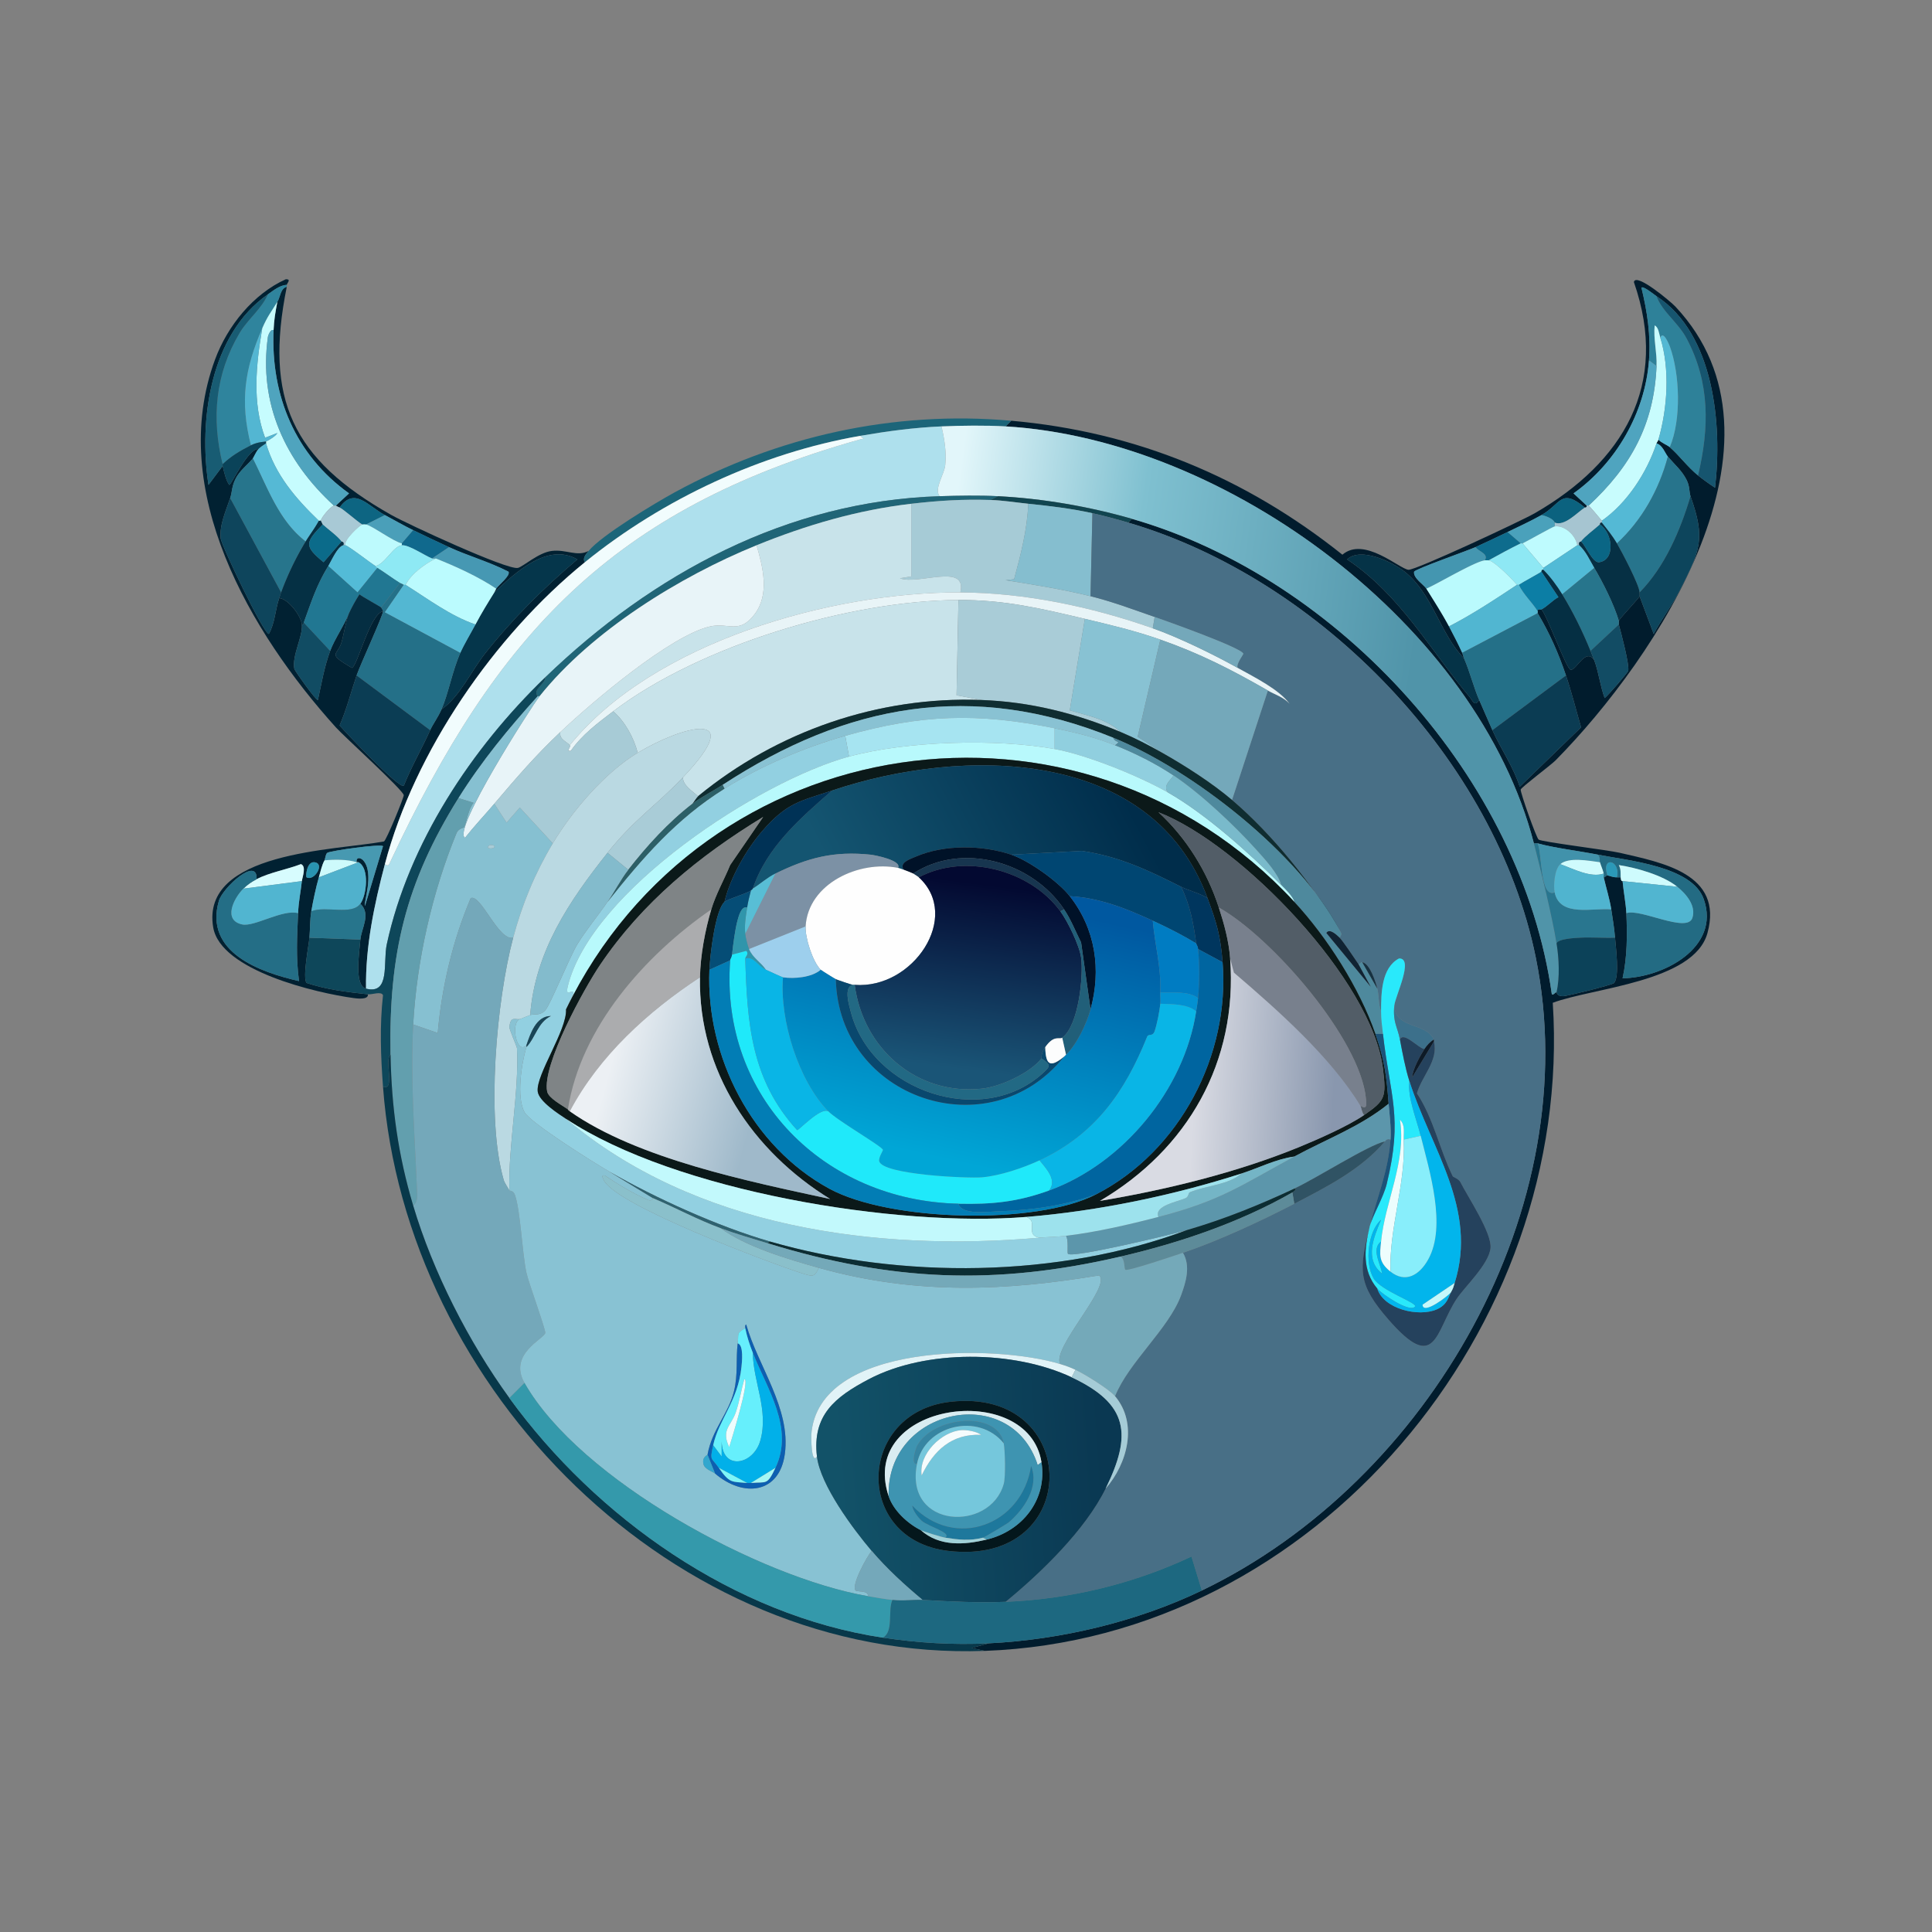 <svg xmlns="http://www.w3.org/2000/svg" width="1024" height="1024"><rect width="100%" height="100%" fill="#808080" stroke="none"/><defs><linearGradient id="a" x1="494.352" x2="743.999" y1="353.996" y2="388.354" gradientUnits="userSpaceOnUse"><stop offset="0%" style="stop-color:#e2f6fa"/><stop offset="39.286%" style="stop-color:#7fc0d0"/><stop offset="100%" style="stop-color:#5094a9"/></linearGradient></defs><defs><linearGradient id="b" x1="587.561" x2="449.514" y1="405.679" y2="478.335" gradientUnits="userSpaceOnUse"><stop offset="0%" style="stop-color:#002d4b"/><stop offset="100%" style="stop-color:#145571"/></linearGradient></defs><defs><linearGradient id="c" x1="520.14" x2="507.131" y1="468.409" y2="566.55" gradientUnits="userSpaceOnUse"><stop offset="0%" style="stop-color:#030931"/><stop offset="100%" style="stop-color:#1a5577"/></linearGradient></defs><defs><linearGradient id="d" x1="532.203" x2="500.872" y1="476.163" y2="614.663" gradientUnits="userSpaceOnUse"><stop offset="0%" style="stop-color:#0058a0"/><stop offset="100%" style="stop-color:#00a6d6"/></linearGradient></defs><defs><linearGradient id="e" x1="633.349" x2="707.22" y1="571.307" y2="575.68" gradientUnits="userSpaceOnUse"><stop offset="0%" style="stop-color:#d9dbe3"/><stop offset="100%" style="stop-color:#8997ae"/></linearGradient></defs><defs><linearGradient id="f" x1="323.598" x2="400.765" y1="564.402" y2="585.502" gradientUnits="userSpaceOnUse"><stop offset="0%" style="stop-color:#ecf0f4"/><stop offset="100%" style="stop-color:#9fb9ca"/></linearGradient></defs><defs><linearGradient id="g" x1="585.333" x2="444.683" y1="779.465" y2="789.393" gradientUnits="userSpaceOnUse"><stop offset="0%" style="stop-color:#0a3852"/><stop offset="100%" style="stop-color:#125268"/></linearGradient></defs><path fill="#012132" d="M152 151c-3.674.097-7.142 3.017-10 5-30.644 21.269-36.738 66.886-31.5 101l7.5-10c.805 3.147 1.64 7.365 3.5 10 1.242-.033 9.919-19.508 15.5-19-1.315 1.418-2.548 4.456-3 5-2.874 3.461-6.819 6.312-9 10.5-2.264 4.347-1.879 7.118-3 10.5-2.178 6.569-5.809 14.256-5 21.5.408 3.659 22.668 50.44 25.5 50.5 3.259-5.799 3.379-12.848 5.5-19 4.91.478 11.642 9.567 12 14 .53 6.557-5.315 16.379-4 23.5.188 1.018 11.673 17.122 12.5 16.5 1.862-8.632 3.438-17.718 6.5-26 2.316-6.265 7.483-13.561 10-20-1.55 3.367-2.906 11.912-4 15.5-2.22 7.278-7.998 5.504 5.5 13.5 2.852-.609 9.662-28.875 16.5-30 .194 1.828-12.086 28.38-14 34-3.003 8.819-5.258 17.946-9 26.5 3.643 4.186 31.317 33.467 34 32 4.022-10.168 9.549-19.546 14-29.5 1.343-3.004 4.206-6.866 6-11 9.605-6.63 15.616-20.137 23-29.5 14.443-18.315 31.207-34.942 49-50-15.673-9.093-32.824 6.905-44 17.5.345-.549.654-1.453 1-2 1.283-2.026 7.757-6.943 6.5-9-10.081-5.198-21.253-8.309-31.5-13-6.326-2.896-12.729-5.97-19-9-5.133-2.48-9.988-5.347-15-8-8.893-4.707-16.077-15.177-24-4-1.239-.484-1.888-.993-2-1l7-6.5c-28.465-20.369-41.51-51.728-40-86.5.238-5.486.966-9.636 2-15 1.655-2.704 1.559-7.058 5-8-12.026 59.498 2.871 91.344 55.5 121 8.402 4.734 61.464 29.315 67 28 2.835-.673 10.902-8.156 18-9 7.77-.924 13.277 3.248 19.5 0-1.234 1.513-3.507 3.875-2 6-47.931 38.88-90.234 100.208-106 160-5.654 21.444-10.34 43.708-10 66-6.283-1.601-3.67-18.453-3-26 .534-6.01 5.788-13.482 0-19 3.308-4.466 4.981-18.886-1-22-.242-.126-.679.107-1 0-.339-2.868 2.044-2.574 3.5-1 6.191 6.693-.211 23.721 1 24l9.5-31.5c-1.081-1.353-27.659 2.385-29.5 3.5-.935.567-1.164 3.415-1.5 4-1.414 2.463-2.17 6.203-3 9-1.476 4.976-3.136 12.84-4 18-.793 4.732-.595 9.354-1 14-.364 4.172-3.749 21.316-1.5 24 10.723 3.536 21.371 4.79 32.5 6 .427 3.088-6.112 2.188-7.5 2-19.57-2.645-70.634-14.465-74.5-37.5-6.744-40.187 64.665-40.726 90.5-45.5 1.24-.489 10.526-23.167 10.5-24.5-.049-2.545-31.484-30.991-36-36-45.238-50.174-89.714-125.507-64-195 6.589-17.805 20.232-34.68 37.5-42.5 3.06-.045.605 2.035.5 3m14.5 306c-3.943-.31-4.617 7.637-4 8 3.987 2.344 10.142-7.518 4-8m-30.5 9c.622-12.479-17.994 4.523-20 11.5-7.874 27.39 21.908 37.806 42.5 42.5-1.71-12.497-1.04-23.56-.5-36 .282-6.493 1.334-10.968 2-17 .232-2.101 2.545-7.84-.5-9-7.082 2.767-16.916 4.49-23.5 8"/><path fill="#011c2d" d="m522 875-7-1.5 9-2.5c38.224-1.865 78.699-11.497 113-28 120.651-58.047 203.789-203.564 177-335.5C792.749 402.838 699.797 306.828 598 277l2-2c109.975 31.629 206.606 138.138 222.5 252 1.065.609 1.697-1.27 2.5-1 .191.064.075 2.039 3.5 2 2.087-.024 26.076-5.955 27-7 2.972-3.362.88-19.112.5-24-.391-5.024-1.228-10.031-2-15-.891-5.737-2.708-11.372-4-17 .9.12 1.093-1.105 2-1 1.345.155 2.396 1 5 1h2c.141 2.514.99 1.889 1 2 .493 5.415 1.779 12.152 2 17 .519 11.379.493 23.309-2 34.5 21.263-.234 52.158-16.191 43-42-6.182-17.423-40.208-20.366-56-23.5-9.658-1.917-23.363-3.574-32-6-.516-.145-1.357.072-2 0-29.774-115.419-162.512-214.041-280-221l3-3c65.935 5.856 124.026 29.948 175.5 71 11.526-9.885 30.21 7.534 35 8 3.653.355 60.063-25.995 67-30 46.749-26.988 71.5-67.93 52.5-122.5.978-5.267 19.603 10.447 22 13 66.78 71.146-10.071 186.354-63.5 240.5-2.551 2.585-18.271 14.315-18.5 15.5-.267 1.382 8.323 25.728 9.5 26.5 2.002 1.312 36.469 5.485 43 7 22.498 5.22 55.053 11.087 46.5 42.5-7.085 26.023-60.826 29.031-82 37C834.248 703.994 697.53 868.591 522 875m352-684c-2.102 27.845-17.433 54.407-40 70.5l7 6.5c-.071.002.163 1.183-1 1-12.781-10.62-12.61-1.838-23 4-5.488 3.084-12.26 6.231-18 9-5.54 2.673-11.416 5.464-17 8-4.057 1.842-31.559 11.459-32.5 13-.612 3.36 5.229 6.971 6.5 9 3.986 6.363 8.483 13.421 12 20 2.086 3.902 5.224 10.045 7 14 .266.593.541 1.935 1 3-12.674-12.897-16.711-34.321-31.5-46-6.931-5.474-23.507-13.137-30.5-6.5 28.115 18.73 44.304 48.381 65 73 1.54 1.832 2.563 5.42 5 1.5 2.341 5.277 4.586 10.628 7 16 4.522 10.065 11.059 19.327 14.5 30l32.5-31.5c-2.649-9.174-4.957-18.453-8-27.5-3.908-11.619-8.699-22.484-15-33-.147-.245.149-.757 0-1-.079-1.574 1.533-.753 2-1 3.07 3.408 13.284 31.771 15.5 32 3.074.318 7.976-12.1 12.5-5 2.406 6.445 3.11 13.527 5.5 20 1.984-1.519 12.308-13.562 12.5-14.5.672-3.284-3.786-20.099-5-24.5-.152-.549.158-1.468 0-2 1.295-2.127 10.75-11.982 11-13l7.5 20c4.058-7.657 9.547-14.821 13.5-22.5 11.312-21.977 14.026-27.88 6-50.5-.763-2.149-.261-4.929-2-8.5-2.438-5.006-6.527-8.406-10-12.5-1.405-1.657-2.79-6.069-6-7 .277-.836.758-1.163 1-2 1.534 1.75 4.661 2.825 6 4 5.277 4.631 9.4 10.482 15 15 2.555 2.061 6.204 4.691 9 6.5 3.897-33.117-.398-81.585-31-101.5-.993-.646-7.239-5.769-8-4.5 3.095 12.748 4.997 25.301 4 38.5"/><path fill="#2f849d" d="M152 151c-.035.327.064.685 0 1-3.441.942-3.345 5.296-5 8-3.407 5.565-5.148 7.437-8 14-9.315 21.441-11.936 38.701-6 62-5.641 2.868-10.394 5.623-15 10-5.982-24.29-3.895-47.807 9-69.5 4.35-7.318 11.704-12.835 15-20.5 2.858-1.983 6.326-4.903 10-5"/><path fill="#2e8199" d="M878 157c3.043 8.306 11.444 13.884 16 22.5 12.378 23.41 12.005 47.247 6 72.5-5.6-4.518-9.723-10.369-15-15 6.211-14.413 5.392-38.846 0-53.5-.315-.855-3.453-8.653-5-4.5-.647-2.079-.959-5.654-3-6.5-.712 7.247 1.307 14.297 1 21.5l-4-3c.997-13.199-.905-25.752-4-38.5.761-1.269 7.007 3.854 8 4.5"/><path fill="#185c73" d="M118 246c.077.314-.08.687 0 1l-7.5 10c-5.238-34.114.856-79.731 31.5-101-3.296 7.665-10.65 13.182-15 20.5-12.895 21.693-14.982 45.21-9 69.5"/><path fill="#16556f" d="M900 252c6.005-25.253 6.378-49.09-6-72.5-4.556-8.616-12.957-14.194-16-22.5 30.602 19.915 34.897 68.383 31 101.5-2.796-1.809-6.445-4.439-9-6.5"/><path fill="#c6fcfe" d="M145 175c-1.636-.842-2.93 3.005-3 3.5-4.986 35.5 9.284 65.981 35 89.5-1.643.375-6.456 5.851-7 8-.176-.166-.826.167-1 0-12.152-11.655-23.104-24.321-28-41v-1c1.414-.601 5.317-2.95 6-4.5l-6.5 2.5c-6.974-18.605-4.738-38.907-1.5-58 2.852-6.563 4.593-8.435 8-14-1.034 5.364-1.762 9.514-2 15"/><path fill="#c8fcfd" d="M880 179c5.169 16.617 3.803 37.411-1 54-.242.837-.723 1.164-1 2-5.108 15.419-15.531 31.574-29 41-.954-1.152-6.498-7.826-7-8 22.426-20.784 34.676-42.973 36-74 .307-7.203-1.712-14.253-1-21.5 2.041.846 2.353 4.421 3 6.5"/><path fill="#53b6d2" d="M141 234c-.412.175-4.243.09-8 2-5.936-23.299-3.315-40.559 6-62-3.238 19.093-5.474 39.395 1.5 58l6.5-2.5c-.683 1.55-4.586 3.899-6 4.5"/><path fill="#4fa4be" d="M145 175c-1.51 34.772 11.535 66.131 40 86.5l-7 6.5c-.299-.018-.719-.064-1 0-25.716-23.519-39.986-54-35-89.5.07-.495 1.364-4.342 3-3.5"/><path fill="#53b8d3" d="M885 237c-1.339-1.175-4.466-2.25-6-4 4.803-16.589 6.169-37.383 1-54 1.547-4.153 4.685 3.645 5 4.5 5.392 14.654 6.211 39.087 0 53.5"/><path fill="#4fa4bf" d="M878 194c-1.324 31.027-13.574 53.216-36 74-.245-.085-.717-.009-1 0l-7-6.5c22.567-16.093 37.898-42.655 40-70.5z"/><path fill="#1c6579" d="m536 223-3 3c-10.42-.617-23.51-.443-34 0-14.427.609-28.802 2.549-43 5-52.406 9.049-104.773 33.558-146 67-1.507-2.125.766-4.487 2-6 6.723-8.243 35.139-25.341 45.5-31 54.494-29.766 116.082-43.544 178.5-38"/><path fill="#aee0ed" d="M499 226c1.573 6.716 2.704 13.534 2 20.5-.498 4.929-6.056 12.55-3 16.5-80.773 2.541-152.108 41.131-209 96-38.966 37.58-72.401 87.92-84 141.5-2.09 9.656 1.957 26.802-11 23.5-.34-22.292 4.346-44.556 10-66 1.919 1.586 2.29.018 3-1.5C263.333 336.164 324.503 269.942 455.5 233c3.88-1.094 2.132.256.5-2 14.198-2.451 28.573-4.391 43-5"/><path fill="url(#a)" d="M533 226c117.488 6.959 250.226 105.581 280 221 3.802 14.738 9.614 38.461 12 53 1.305 7.951 1.787 18.078 0 26-.803-.27-1.435 1.609-2.5 1C806.606 413.138 709.975 306.629 600 275c-22.732-6.538-47.331-10.791-71-12-9.769-.499-21.17-.309-31 0-3.056-3.95 2.502-11.571 3-16.5.704-6.966-.427-13.784-2-20.5 10.49-.443 23.58-.617 34 0" style="fill:url(#a)"/>/&gt;<path fill="#f1fcfd" d="M456 231c1.632 2.256 3.38.906-.5 2C324.503 269.942 263.333 336.164 207 456.5c-.71 1.518-1.081 3.086-3 1.5 15.766-59.792 58.069-121.12 106-160 41.227-33.442 93.594-57.951 146-67"/><path fill="#0a4359" d="M141 234v1c-1.189.85-3.049 1.975-4 3-5.581-.508-14.258 18.967-15.5 19-1.86-2.635-2.695-6.853-3.5-10-.08-.313.077-.686 0-1 4.606-4.377 9.359-7.132 15-10 3.757-1.91 7.588-1.825 8-2"/><path fill="#55b9d5" d="M169 276c-2.035 3.847-4.717 7.245-7 11-14.297-11.002-20.19-28.542-28-44 .452-.544 1.685-3.582 3-5 .951-1.025 2.811-2.15 4-3 4.896 16.679 15.848 29.345 28 41"/><path fill="#54b9d5" d="M884 242c-4.574 17.36-13.706 33.784-27 46-2.312-3.94-5.168-7.44-8-11-.162-.204.164-.802 0-1 13.469-9.426 23.892-25.581 29-41 3.21.931 4.595 5.343 6 7"/><path fill="#27748c" d="M896 263c-5.358 18.039-13.617 37.441-27 51-.001-3.704-9.512-21.76-12-26 13.294-12.216 22.426-28.64 27-46 3.473 4.094 7.562 7.494 10 12.5 1.739 3.571 1.237 6.351 2 8.5"/><path fill="#27758c" d="M162 287a156.4 156.4 0 0 0-13 27l-27-50c1.121-3.382.736-6.153 3-10.5 2.181-4.188 6.126-7.039 9-10.5 7.81 15.458 13.703 32.998 28 44"/><path fill="#0d6582" d="m204 273-10 5c-.58-.081-1.46-.118-2 0-2.591-1.5-10.154-8.278-12-9 7.923-11.177 15.107-.707 24 4"/><path fill="#206577" d="M498 263c9.83-.309 21.231-.499 31 0l-4 2c-14.735-.473-27.434.325-42 2-28.28 3.252-55.767 11.321-82 22-40.74 16.584-87.36 45.41-115 80h-1c-3.016-3.515 4.128-6.367 4-10 56.892-54.869 128.227-93.459 209-96"/><path fill="#114550" d="m600 275-2 2c-6.112-1.791-12.798-3.631-19-5-11.188-2.47-22.585-3.839-34-5-6.721-.684-13.184-1.781-20-2l4-2c23.669 1.209 48.268 5.462 71 12"/><path fill="#0b627f" d="M840 269c-4.059 2.62-10.656 10.084-16 8-.562-2.016-5.002-3.658-7-4 10.39-5.838 10.219-14.62 23-4"/><path fill="#0d455c" d="M869 316c.132-.538 0-1.355 0-2 13.383-13.559 21.642-32.961 27-51 8.026 22.62 5.312 28.523-6 50.5-3.953 7.679-9.442 14.843-13.5 22.5z"/><path fill="#0e455c" d="M149 314c-.34.929-.666 2.032-1 3-2.121 6.152-2.241 13.201-5.5 19-2.832-.06-25.092-46.841-25.5-50.5-.809-7.244 2.822-14.931 5-21.5z"/><path fill="#a6cbd6" d="M525 265c6.816.219 13.279 1.316 20 2-.493 13.564-4.044 27.262-7.5 40l-4.5.5c15.075 2.464 30.18 4.813 45 8.5 11.667 2.903 22.692 7.075 34 11l-1 6c-32.26-11.347-67.594-18.837-102-19 3.794-15.959-22.532-3.73-32-7.5l6-1V267c14.566-1.675 27.265-2.473 42-2"/><path fill="#c8e3ea" d="M483 267v38.5l-6 1c9.468 3.77 35.794-8.459 32 7.5-68.051-.322-162.752 26.215-207 81-1.766-2.093-5.744-3.067-5-7 16.385-15.481 58.408-51.34 79.5-56 9.694-2.142 15.331 4.367 23.5-6.5 7.985-10.622 4.394-24.757 1-36.5 26.233-10.679 53.72-18.748 82-22"/><path fill="#85becf" d="m579 272-1 44c-14.82-3.687-29.925-6.036-45-8.5l4.5-.5c3.456-12.738 7.007-26.436 7.5-40 11.415 1.161 22.812 2.53 34 5"/><path fill="#a8c9d5" d="M180 269c1.846.722 9.409 7.5 12 9-1.249.274-9.853 8.092-9 11-.33-.029-.668.022-1 0 .61-1.92-.841-1.798-1-2-2.539-3.222-6.869-6.162-10-9-.096-.087-.89-1.896-1-2 .544-2.149 5.357-7.625 7-8 .281-.064.701-.018 1 0 .112.007.761.516 2 1"/><path fill="#a6c5d1" d="M849 276c.164.198-.162.796 0 1-1.134-.181-.948.952-1 1-2.737 2.501-8.008 6.321-10 9-.118.158-1.61.075-1 2h-1c-.928-5.514-6.916-10.732-12-10-.072-.643.144-1.482 0-2 5.344 2.084 11.941-5.38 16-8 1.163.183.929-.998 1-1 .283-.009.755-.085 1 0 .502.174 6.046 6.848 7 8"/><path fill="#486f86" d="M598 277c101.797 29.828 194.749 125.838 216 230.5 26.789 131.936-56.349 277.453-177 335.5l-5.5-18c-30.757 14.515-64.571 22.604-98.5 24 18.783-15.353 42.239-38.128 53-60 11.478-13.117 17.298-34.393 5-49 7.249-18.02 28.495-35.801 35-53.5 2.541-6.912 5.152-15.435 1-22.5 18.838-6.36 41.267-16.801 59-26 17.112-8.877 35.313-18.087 48-33 .155-.033.826-1.816 3-1-1.268 17.073-7.015 30.066-11 46-5.801 23.195-6.564 30.523 10 49.5 25.141 28.804 24.638 6.381 36-11 4.144-6.339 17.137-18.313 18-27 .798-8.031-12.079-27.212-16-35-.822-1.632-3.848-2.692-4-3-7.01-14.217-10.126-30.567-19-44 2.529-9.145 11.568-17.34 9-27.5-.085-.336.11-.746 0-1-3.975-9.175-20.542-5.516-21-18 .451-5.005 10.641-25.243 2.5-25-9.414 5.026-9.46 18.63-9.5 28-1.496-3.936-1.017-7.853-2-12-.77-3.247-3.889-13.336-8-14-.889-.144-1.109 1.14-2 1-1.942-2.841-8.205-12.258-10-14 1.441-2.079 1.007-2.082 0-4-14.118-24.081-35.71-50.898-57-69l19-58c3.804 2.189 8.4 3.509 11.5 7-5.66-7.636-18.497-13.968-27.5-19-1.027-1.974 3.079-7.104 3-7.5-.611-3.052-41.039-17.431-47-19.5-11.308-3.925-22.333-8.097-34-11l1-44c6.202 1.369 12.888 3.209 19 5"/><path fill="#4a9fb9" d="M204 273c5.012 2.653 9.867 5.52 15 8l-6 7c-4.308-.839-16.1-9.596-19-10z"/><path fill="#4aa1bb" d="M817 273c1.998.342 6.438 1.984 7 4 .144.518-.072 1.357 0 2-.952.137-14.358 7.714-17 9-.27.131-.73-.131-1 0l-7-6c5.74-2.769 12.512-5.916 18-9"/><path fill="#053044" d="M171 278c-9.226 9.583-9.928 11.386.5 20l9.5-11c.159.202 1.61.08 1 2-3.132.652-6.394 8.385-8 11-6.268 10.207-8.99 18.979-13 30-.183.504.053 1.14-1 1-.358-4.433-7.09-13.522-12-14 .334-.968.66-2.071 1-3a156.4 156.4 0 0 1 13-27c2.283-3.755 4.965-7.153 7-11 .174.167.824-.166 1 0 .11.104.904 1.913 1 2"/><path fill="#063044" d="M857 288c2.488 4.24 11.999 22.296 12 26 0 .645.132 1.462 0 2-.25 1.018-9.705 10.873-11 13-2.527-8.529-8.382-20.255-13-28-2.482-4.162-4.326-8.628-8-12-.61-1.925.882-1.842 1-2 2.223 1.881 6.163 11.412 9.5 11 8.728-1.078 7.441-15.359.5-20 .052-.048-.134-1.181 1-1 2.832 3.56 5.688 7.06 8 11"/><path fill="#0b6b8a" d="m181 287-9.5 11c-10.428-8.614-9.726-10.417-.5-20 3.131 2.838 7.461 5.778 10 9"/><path fill="#bdfafd" d="M194 278c2.9.404 14.692 9.161 19 10v1c-4.631.456-8.986 10.114-14 11-2.83-1.744-14.521-10.872-16-11-.853-2.908 7.751-10.726 9-11 .54-.118 1.42-.081 2 0"/><path fill="#0a6685" d="M838 287c1.992-2.679 7.263-6.499 10-9 6.941 4.641 8.228 18.922-.5 20-3.337.412-7.277-9.119-9.5-11"/><path fill="#befbfe" d="m836 289-18 12-11-13c2.642-1.286 16.048-8.863 17-9 5.084-.732 11.072 4.486 12 10"/><path fill="#10698d" d="m238 290-9 6c-3.844-1.499-12.322-7.362-16-7v-1l6-7c6.271 3.03 12.674 6.104 19 9"/><path fill="#0e6c8d" d="M806 288c-5.661 2.745-11.468 5.964-17 9a9.8 9.8 0 0 0-2 0c1.95-3.596-2.718-4.25-5-7 5.584-2.536 11.46-5.327 17-8z"/><path fill="#8ee8f4" d="M818 301v1c-1.138-.182-.933.928-1 1-.476.506-9.912 5.598-12 7-.23.155-.769-.153-1 0-2.277-2.862-12.036-12.675-15-13 5.532-3.036 11.339-6.255 17-9 .27-.131.73.131 1 0z"/><path fill="#53bbd7" d="M183 289c1.479.128 13.17 9.256 16 11 .06.037-.132.298 1 1l-10.5 13-15.5-14c1.606-2.615 4.868-10.348 8-11 .332.022.67-.029 1 0"/><path fill="#8ee9f4" d="M213 289c3.678-.362 12.156 5.501 16 7 .467.182 1.54-.183 2 0-5.771 2.84-13.162 8.144-16 14-.239-.15-.761.15-1 0-1.109-.696-1.673-.798-2-1-3.995-2.462-7.91-5.463-12-8-1.132-.702-.94-.963-1-1 5.014-.886 9.369-10.544 14-11"/><path fill="#e8f4f8" d="M297 388c-13.554 12.807-23.048 23.962-35 38-5.111 6.003-10.596 11.788-15.5 18-7.223-3.357 35.266-69.701 39.5-75 27.64-34.59 74.26-63.416 115-80 3.394 11.743 6.985 25.878-1 36.5-8.169 10.867-13.806 4.358-23.5 6.5-21.092 4.66-63.115 40.519-79.5 56"/><path fill="#51bad6" d="M837 289c3.674 3.372 5.518 7.838 8 12l-17 14c-2.754-4.472-6.24-9.267-10-13v-1l18-12z"/><path fill="#4698b3" d="M263 312c-9.326-6.308-21.563-11.843-32-16-.46-.183-1.533.182-2 0l9-6c10.247 4.691 21.419 7.802 31.5 13 1.257 2.057-5.217 6.974-6.5 9"/><path fill="#4496b0" d="M782 290c2.282 2.75 6.95 3.404 5 7-5.184.556-24.871 12.33-31 15-1.271-2.029-7.112-5.64-6.5-9 .941-1.541 28.443-11.158 32.5-13"/><path fill="#05364b" d="M234 376c3.69-8.501 5.705-20.276 10-30 1.964-4.446 5.585-10.449 8-15 3.109-5.859 6.482-11.39 10-17 11.176-10.595 28.327-26.593 44-17.5-17.793 15.058-34.557 31.685-49 50-7.384 9.363-13.395 22.87-23 29.5"/><path fill="#053347" d="M776 349c3.182 7.386 5.163 15.605 8 22-2.437 3.92-3.46.332-5-1.5-20.696-24.619-36.885-54.27-65-73 6.993-6.637 23.569 1.026 30.5 6.5 14.789 11.679 18.826 33.103 31.5 46"/><path fill="#bbfbfe" d="M263 312c-.346.547-.655 1.451-1 2-3.518 5.61-6.891 11.141-10 17-13.326-4.587-25.088-13.5-37-21 2.838-5.856 10.229-11.16 16-14 10.437 4.157 22.674 9.692 32 16"/><path fill="#bafafd" d="M789 297c2.964.325 12.723 10.138 15 13-11.756 7.797-23.427 15.536-36 22-3.517-6.579-8.014-13.637-12-20 6.129-2.67 25.816-14.444 31-15a9.8 9.8 0 0 1 2 0"/><path fill="#217792" d="M200 301c4.09 2.537 8.005 5.538 12 8l-10 13c-.415-.53-9.986-5.689-11.5-7-2.037 3.23-3.904 6.535-5.5 10-2.517 6.439-7.684 13.735-10 20l-14-15c4.01-11.021 6.732-19.793 13-30l15.5 14z"/><path fill="#27758c" d="M858 329c.158.532-.152 1.451 0 2l-15 14c-4.011-9.96-9.371-20.859-15-30l17-14c4.618 7.745 10.473 19.471 13 28"/><path fill="#052f43" d="M828 315c5.629 9.141 10.989 20.04 15 30 .658 1.633 1.391 3.37 2 5-4.524-7.1-9.426 5.318-12.5 5-2.216-.229-12.43-28.592-15.5-32 3.331-1.762 5.701-4.717 9-6.5l-9-13.5c.067-.072-.138-1.182 1-1 3.76 3.733 7.246 8.528 10 13"/><path fill="#0c7ea5" d="m817 303 9 13.5c-3.299 1.783-5.669 4.738-9 6.5-.467.247-2.079-.574-2 1-2.964-4.831-7.51-8.81-10-14 2.088-1.402 11.524-6.494 12-7"/><path fill="#247088" d="m214 310-10 14.5 40 21.5c-4.295 9.724-6.31 21.499-10 30-1.794 4.134-4.657 7.996-6 11l-39-29c1.914-5.62 14.194-32.172 14-34-.05-.474-.721-1.644-1-2l10-13c.327.202.891.304 2 1"/><path fill="#53b7d2" d="M215 310c11.912 7.5 23.674 16.413 37 21-2.415 4.551-6.036 10.554-8 15l-40-21.5 10-14.5c.239.15.761-.15 1 0"/><path fill="#51b6d1" d="M815 324c.149.243-.147.755 0 1l-40 21c-1.776-3.955-4.914-10.098-7-14 12.573-6.464 24.244-14.203 36-22 .231-.153.77.155 1 0 2.49 5.19 7.036 9.169 10 14"/><path fill="#e8f4f7" d="M509 314c34.406.163 69.74 7.653 102 19 13.581 4.777 32.309 13.907 45 21 9.003 5.032 21.84 11.364 27.5 19-3.1-3.491-7.696-4.811-11.5-7-19.193-11.044-35.952-19.613-57-27-13.305-4.669-26.298-7.756-40-11-23.169-5.485-42.62-10.127-67-10-57.737.301-137.001 24.053-183 59-8.203 6.233-16.5 12.407-22.5 21-2.878.235.336-2.01-.5-3 44.248-54.785 138.949-81.322 207-81"/><path fill="#052e42" d="M202 322c.279.356.95 1.526 1 2-6.838 1.125-13.648 29.391-16.5 30-13.498-7.996-7.72-6.222-5.5-13.5 1.094-3.588 2.45-12.133 4-15.5 1.596-3.465 3.463-6.77 5.5-10 1.514 1.311 11.085 6.47 11.5 7"/><path fill="#c8e3ea" d="m508 318-1 50.5 13 2.5c-54.445-2.003-108.122 16.572-150 51-3.016-2.675-8.261-5.934-8-10 35.059-37.016-.703-27.053-24-13-2.036-7.935-6.758-16.631-13-22 45.999-34.947 125.263-58.699 183-59"/><path fill="#a9ccd7" d="m575 328-8 48.5c10.026 2.988 19.644 4.601 27 11.5-23.888-9.99-47.918-16.041-74-17l-13-2.5 1-50.5c24.38-.127 43.831 4.515 67 10"/><path fill="#247088" d="m830 358-39 29c-2.414-5.372-4.659-10.723-7-16-2.837-6.395-4.818-14.614-8-22-.459-1.065-.734-2.407-1-3l40-21c6.301 10.516 11.092 21.381 15 33"/><path fill="#74a8ba" d="M656 354c-12.691-7.093-31.419-16.223-45-21l1-6c5.961 2.069 46.389 16.448 47 19.5.079.396-4.027 5.526-3 7.5"/><path fill="#88c2d3" d="m615 339-12 51.5 13 8.5c-7.263-4.09-14.288-7.775-22-11-7.356-6.899-16.974-8.512-27-11.5l8-48.5c13.702 3.244 26.695 6.331 40 11"/><path fill="#114c63" d="M175 345c-3.062 8.282-4.638 17.368-6.5 26-.827.622-12.312-15.482-12.5-16.5-1.315-7.121 4.53-16.943 4-23.5 1.053.14.817-.496 1-1z"/><path fill="#124c64" d="M858 331c1.214 4.401 5.672 21.216 5 24.5-.192.938-10.516 12.981-12.5 14.5-2.39-6.473-3.094-13.555-5.5-20-.609-1.63-1.342-3.367-2-5z"/><path fill="#74a8ba" d="m672 366-19 58c-10.507-8.934-24.919-18.197-37-25l-13-8.5 12-51.5c21.048 7.387 37.807 15.956 57 27"/><path fill="#0b3d54" d="M228 387c-4.451 9.954-9.978 19.332-14 29.5-2.683 1.467-30.357-27.814-34-32 3.742-8.554 5.997-17.681 9-26.5z"/><path fill="#0b3c53" d="m791 387 39-29c3.043 9.047 5.351 18.326 8 27.5L805.5 417c-3.441-10.673-9.978-19.935-14.5-30"/><path fill="#0e475a" d="M285 369c-15.305 16.865-29.922 34.654-42 54-28.034 44.906-36.997 82.788-36 136-3.531 2.677 2.692 19.273-4 17-1.19-16.106-1.823-32.384 0-48.5-.896-2.283-5.696-.25-8-.5-11.129-1.21-21.777-2.464-32.5-6-2.249-2.684 1.136-19.828 1.5-24l27 1c-.67 7.547-3.283 24.399 3 26 12.957 3.302 8.91-13.844 11-23.5 11.599-53.58 45.034-103.92 84-141.5.128 3.633-7.016 6.485-4 10"/><path fill="#86c0d1" d="m262 426 6.5 10 7-8 17.5 19c-9.389 15.672-16.283 32.312-21 50-7.697 1.993-17.109-23.266-22.5-21-9.615 22.695-15.315 46.92-17.5 71.5l-13-4.5c1.891-34.009 10.059-70.04 23-101.5.993-2.415 3.901-2.771 4-3 1.648-3.802 2.107-9.473 5-13l-8-2.5c12.078-19.346 26.695-37.135 42-54h1c-4.234 5.299-46.723 71.643-39.5 75 4.904-6.212 10.389-11.997 15.5-18m-2.5 22c-3.213 2.183 3.255 2.159 2.5.5-.299-.658-2.151-.737-2.5-.5"/><path fill="#0f2d31" d="M520 371c26.082.959 50.112 7.01 74 17 7.712 3.225 14.737 6.91 22 11 12.081 6.803 26.493 16.066 37 25 21.29 18.102 42.882 44.919 57 69-21.354-40.674-77.931-84.918-120-102-74.645-30.309-141.065-18.037-207 25-4.965 3.241-11.374 6.433-16 10 .668-.959 2.331-3.45 3-4 41.878-34.428 95.555-53.003 150-51"/><path fill="#89c2d3" d="M590 391c1.369 3.211 4.714 1.216 1 4-10.643-4.212-20.394-6.647-32-9-41.075-8.328-70.643-7.395-111 4-21.736 6.137-44.875 16.061-64 28l-1-2c65.935-43.037 132.355-55.309 207-25"/><path fill="#a7cbd6" d="M338 399c-17.417 10.506-34.595 30.631-45 48l-17.5-19-7 8-6.5-10c11.952-14.038 21.446-25.193 35-38-.744 3.933 3.234 4.907 5 7 .836.99-2.378 3.235.5 3 6-8.593 14.297-14.767 22.5-21 6.242 5.369 10.964 14.065 13 22"/><path fill="#a6e4f1" d="M559 386v11c-30.873-5.626-78.633-4.317-109 4l-2-11c40.357-11.395 69.925-12.328 111-4"/><path fill="#bad9e2" d="M362 412c-14.531 15.343-25.77 22.081-40 40-20.39 25.676-38.373 52.301-41 86-1.586.548-3.4 1.382-5 2-2.544.982-5.439-2.189-6 4.5-.084 1 3.966 10.348 4 11 1.23 23.341-4.702 51.535-4 75.5-.067-.306-2.579-4.056-3-5.5-9.522-32.642-3.799-95.509 5-128.5 4.717-17.688 11.611-34.328 21-50 10.405-17.369 27.583-37.494 45-48 23.297-14.053 59.059-24.016 24 13"/><path fill="#90cfdf" d="M591 395c10.632 4.207 21.495 9.655 31 16-1.903 2.936-5.67 5.366-3 9-15.262-8.691-42.841-19.873-60-23v-11c11.606 2.353 21.357 4.788 32 9"/><path fill="#92d0e1" d="M450 401c-47.804 13.093-136.369 70.943-149 121.5-1.774 7.1 2.858.792 3 4l-4 8.5c.613 10.889-16.063 34.762-15 43.5.638 5.245 10.975 11.831 15 14.5 68.243 57.591 163.958 70.58 251 63 4.567-.398 9.485-.456 14-1 1.464 2.015.579 8.908 1 9.5 1.867 2.628 55.739-10.387 63-12.5-67.907 25.358-151.199 26.118-221 6-27.168-7.83-60.448-22.917-85-37-7.516-4.311-41.854-25.782-45-31.5-4.376-7.953-1.582-26.028 1-34.5 4.951-5.242 5.992-13.123 13-16.5-7.944.01-10.907 9.483-13 15.5-5.399 5.578-8.718-13.023-3-14 1.6-.618 3.414-1.452 5-2 2.149-.743 5.174.525 8-2.5 2.599-2.783 13.03-28.54 17-35 4.772-7.765 10.82-14.996 16-22.5 18.644-23.392 36.353-43.99 62-60 19.125-11.939 42.264-21.863 64-28z"/><path fill="#4e899d" d="M710 493c1.007 1.918 1.441 1.921 0 4-1.405-1.363-5.367-5.244-7-2.5l23.5 28.5-6.5-12c.891.14 1.111-1.144 2-1l8 14c.983 4.147.504 8.064 2 12-.018 4.295.532 7.829 1 12h-4c-8.394-24.252-25.593-51.239-43-70-.724-2.911-4.849-6.849-7-9-1.324-5.732-8.754-13.775-13-18.5-11.633-12.947-29.593-29.882-44-39.5-9.505-6.345-20.368-11.793-31-16 3.714-2.784.369-.789-1-4 42.069 17.082 98.646 61.326 120 102"/><path fill="#b8f9fc" d="M559 397c17.159 3.127 44.738 14.309 60 23 20.328 11.576 43.425 32.429 60 49 2.151 2.151 6.276 6.089 7 9-114.258-123.15-313.416-92.516-386 57l4-8.5c-.142-3.208-4.774 3.1-3-4 12.631-50.557 101.196-108.407 149-121.5 30.367-8.317 78.127-9.626 109-4"/><path fill="#0b1919" d="M686 478c17.407 18.761 34.606 45.748 43 70 4.915 14.202 5.866 22.08 7 37-14.86 12.097-33.202 18.883-50 28-9.782 1.323-18.712 6.019-28 9-36.238 11.63-75.971 19.894-114 23-68.703 5.61-185.826-13.423-244-52-4.025-2.669-14.362-9.255-15-14.5-1.063-8.738 15.613-32.611 15-43.5 72.584-149.516 271.742-180.15 386-57m-245-59c-16.731 5.624-23.866 6.284-37 21.5-8.518 9.868-17.018 24.737-20 37.5-4.997 4.53-7.705 28.859-8 36-1.902 46.076 22.568 93.704 63.5 116 32.059 17.463 109.48 19.497 141.5 3 44.353-22.851 70.927-73.868 67-123-1.148-14.365-3.112-20.709-8-34-29.417-79.998-129.834-80.249-199-57m205 62c2.84 8.757 5.318 17.762 6 27 4.046 54.837-22.47 101.122-69 128.5 35.121-5.887 72.489-14.979 105.5-28.5 9.718-3.98 26.114-11.203 34.5-17 11.236-7.767 11.804-9.374 10-24.5-5.566-46.676-75.369-119.151-119-136 14.799 13.608 25.778 31.317 32 50.5M301 588c.057.042.06.338 1 1 35.91 25.281 95.415 37.258 138 46.5-41.074-25.249-69.921-67.836-69-117.5.214-11.525 2.708-24.992 6-36 2.397-8.017 6.827-15.762 10-23.5l17.5-25.5c-33.87 20.604-64.097 45.305-86.5 78.5-8.394 12.438-30.773 53.028-28 67 .716 3.609 8.13 7.38 11 9.5"/><path fill="url(#b)" d="M640 476c-4.053-2.525-10.184-4.09-14-6-17.553-8.788-32.495-15.978-52.5-19l-37.5 2c-15.275-5.144-35.528-5.469-50.5 1-3.034 1.311-9.12 3.16-6.5 7-.967-.308-2.344-.869-3-1 2.12-4.011-12.504-6.791-14.5-7-19.531-2.043-33.296 1.579-50.5 10-4.422 2.164-7.916 5.449-12 8 7.359-21.962 25.171-37.369 42-52 69.166-23.249 169.583-22.998 199 57" style="fill:url(#b)"/>/&gt;<path fill="#79bacb" d="M679 469c-16.575-16.571-39.672-37.424-60-49-2.67-3.634 1.097-6.064 3-9 14.407 9.618 32.367 26.553 44 39.5 4.246 4.725 11.676 12.768 13 18.5"/><path fill="#a9ccd7" d="M370 422c-.669.55-2.332 3.041-3 4-12.764 9.843-24.14 22.337-34 35l-11-9c14.23-17.919 25.469-24.657 40-40-.261 4.066 4.984 7.325 8 10"/><path fill="#2c5f67" d="M384 418c-25.647 16.01-43.356 36.608-62 60 3.758-5.444 6.916-11.755 11-17 9.86-12.663 21.236-25.157 34-35 4.626-3.567 11.035-6.759 16-10z"/><path fill="#003256" d="M441 419c-16.829 14.631-34.641 30.038-42 52-.06.037.098.299-1 1-2.765 1.765-12.465 4.608-14 6 2.982-12.763 11.482-27.632 20-37.5 13.134-15.216 20.269-15.876 37-21.5"/><path fill="#629fae" d="M219 543c-1.576 28.345.814 58.91 2 87.5.118 2.852.652 6.503-2 8.5-7.98-26.772-11.474-51.941-12-80-.997-53.212 7.966-91.094 36-136l8 2.5c-2.893 3.527-3.352 9.198-5 13-.099.229-3.007.585-4 3-12.941 31.46-21.109 67.491-23 101.5"/><path fill="#525d67" d="M723 591c-1.181-1.219-1.465-4.12-2-5 3.879 2.662 3.198-1.279 3-3.5-2.827-31.734-50.026-85.81-78-101.5-6.222-19.183-17.201-36.892-32-50.5 43.631 16.849 113.434 89.324 119 136 1.804 15.126 1.236 16.733-10 24.5"/><path fill="#7f8486" d="M377 482c-35.1 24.234-69.299 62.585-76 106-2.87-2.12-10.284-5.891-11-9.5-2.773-13.972 19.606-54.562 28-67 22.403-33.195 52.63-57.896 86.5-78.5L387 458.5c-3.173 7.738-7.603 15.483-10 23.5"/><path fill="#29768f" d="M815 447c2.517 5.899 1.162 29.063 9 26 2.755 13.361 20.52 8.009 30 9 .772 4.969 1.609 9.976 2 15-6.13.24-12.368-.329-18.5 0-2.263.121-11.605.489-12.5 3-2.386-14.539-8.198-38.262-12-53 .643.072 1.484-.145 2 0"/><path fill="#4192ab" d="M847 453c1.318 1.446.659 2.856 1 4-6.014-.807-16.483-2.831-21 1-3.048 2.585-3.754 11.346-3 15-7.838 3.063-6.483-20.101-9-26 8.637 2.426 22.342 4.083 32 6"/><path fill="#4799b1" d="M189 457c-4.748-1.587-11.943-1.483-17-1 .336-.585.565-3.433 1.5-4 1.841-1.115 28.419-4.853 29.5-3.5l-9.5 31.5c-1.211-.279 5.191-17.307-1-24-1.456-1.574-3.839-1.868-3.5 1"/><path fill="#a9ccd7" d="M259.5 448c.349-.237 2.201-.158 2.5.5.755 1.659-5.713 1.683-2.5-.5"/><path fill="#001228" d="M536 453c9.369 3.155 24.928 14.256 31 22 13.671 17.434 16.793 38.948 11 60l-5-35.5c-2.98-5.892-5.291-11.983-9-17.5-17.188-25.569-54.312-35.772-80-19-.227-.144-4.335-1.788-5-2-2.62-3.84 3.466-5.689 6.5-7 14.972-6.469 35.225-6.144 50.5-1"/><path fill="#004672" d="M626 470c4.725 9.504 6.639 19.674 8 30-7.538-4.534-14.997-8.316-23-12-14.007-6.448-28.22-12.171-44-13-6.072-7.744-21.631-18.845-31-22l37.5-2c20.005 3.022 34.947 10.212 52.5 19"/><path fill="#83bbcc" d="M333 461c-4.084 5.245-7.242 11.556-11 17-5.18 7.504-11.228 14.735-16 22.5-3.97 6.46-14.401 32.217-17 35-2.826 3.025-5.851 1.757-8 2.5 2.627-33.699 20.61-60.324 41-86z"/><path fill="#7c91a5" d="M476 460c-20.537-4.104-47.643 8.182-49 31l-30 12c-.696-1.657-1.808-6.178-2-8l16-32c17.204-8.421 30.969-12.043 50.5-10 1.996.209 16.62 2.989 14.5 7"/><path fill="#236b83" d="M862 484c7.302-2.683 32.274 10.841 35 2.5 2.101-6.428-3.319-12.714-8-16.5-7.592-6.139-21.677-10.072-31-11.5 1.225 2.336.865 4.102 1 6.5h-2c2.143-9.311-8.592-11.497-5-1-.907-.105-1.1 1.12-2 1-.136-.592.14-1.412 0-2-.502-2.114-1.399-3.983-2-6-.341-1.144.318-2.554-1-4 15.792 3.134 49.818 6.077 56 23.5 9.158 25.809-21.737 41.766-43 42 2.493-11.191 2.519-23.121 2-34.5"/><path fill="#cdfafb" d="M189 457c.321.107.758-.126 1 0l-21 8c.83-2.797 1.586-6.537 3-9 5.057-.483 12.252-.587 17 1"/><path fill="#17354f" d="m564 482-2 1c-16.244-22.106-50.654-30.978-75-18-.425-.389-2.248-1.522-3-2 25.688-16.772 62.812-6.569 80 19"/><path fill="#cffbfd" d="M848 457c.601 2.017 1.498 3.886 2 6-6.908 2.435-16.235-2.559-23-5 4.517-3.831 14.986-1.807 21-1"/><path fill="#2994b1" d="M166.5 457c6.142.482-.013 10.344-4 8-.617-.363.057-8.31 4-8"/><path fill="#50b1cc" d="M191 479c-4.687 6.329-18.229.914-26 4 .864-5.16 2.524-13.024 4-18l21-8c5.981 3.114 4.308 17.534 1 22"/><path fill="#2b99b8" d="M857 465c-2.604 0-3.655-.845-5-1-3.592-10.497 7.143-8.311 5 1"/><path fill="#d7fcfe" d="m160 467-31 4c2.114-2.09 4.377-3.602 7-5 6.584-3.51 16.418-5.233 23.5-8 3.045 1.16.732 6.899.5 9"/><path fill="#50b4cf" d="M850 463c.14.588-.136 1.408 0 2 1.292 5.628 3.109 11.263 4 17-9.48-.991-27.245 4.361-30-9-.754-3.654-.048-12.415 3-15 6.765 2.441 16.092 7.435 23 5"/><path fill="#cefbfd" d="m889 470-29-3c-.01-.111-.859.514-1-2-.135-2.398.225-4.164-1-6.5 9.323 1.428 23.408 5.361 31 11.5"/><path fill="#fefefe" d="M476 460c.656.131 2.033.692 3 1 .665.212 4.773 1.856 5 2 .752.478 2.575 1.611 3 2 22.773 20.835-3.045 59.37-34 57-.331-.025-.674.042-1 0-.759-.098-7.856-2.493-9-3-.648-.287-7.666-4.667-8-5-4.293-4.288-8.352-17.088-8-23 1.357-22.818 28.463-35.104 49-31"/><path fill="url(#c)" d="M562 483c3.902 5.31 10.113 18.092 11 24.5 1.336 9.658-1.271 36.155-10 42.5-1.574 1.144-4.281-1.716-9 5-2.525 3.593-1.806 5.75-2 6-6.077 7.827-21.853 14.97-31.5 16-34.757 3.712-63.028-21.225-67.5-55 30.955 2.37 56.773-36.165 34-57 24.346-12.978 58.756-4.106 75 18" style="fill:url(#c)"/>/&gt;<path fill="#246e86" d="M136 466c-2.623 1.398-4.886 2.91-7 5-5.136 5.079-11.048 16.887-.5 19 6.372 1.277 21.425-8.219 29.5-6-.54 12.44-1.21 23.503.5 36-20.592-4.694-50.374-15.11-42.5-42.5 2.006-6.977 20.622-23.979 20-11.5"/><path fill="#58bed5" d="M395 495c-.507-4.817.27-9.286 1-14 .476-3.07 1.212-6.011 2-9 1.098-.701.94-.963 1-1 4.084-2.551 7.578-5.836 12-8z"/><path fill="#51b5d0" d="M160 467c-.666 6.032-1.718 10.507-2 17-8.075-2.219-23.128 7.277-29.5 6-10.548-2.113-4.636-13.921.5-19zm729 3c4.681 3.786 10.101 10.072 8 16.5-2.726 8.341-27.698-5.183-35-2.5-.221-4.848-1.507-11.585-2-17z"/><path fill="#00365e" d="M640 476c4.888 13.291 6.852 19.635 8 34l-13-7c-.183-1.799-.886-2.134-1-3-1.361-10.326-3.275-20.496-8-30 3.816 1.91 9.947 3.475 14 6"/><path fill="#054d76" d="M398 472c-.788 2.989-1.524 5.93-2 9-3.077-.998-4.482 4.711-5 6.5-1.389 4.794-2.438 13.344-3 18.5-.193 1.766-.944 2.25-1 3l-11 5c.295-7.141 3.003-31.47 8-36 1.535-1.392 11.235-4.235 14-6"/><path fill="url(#d)" d="M611 488c1.187 13.663 4.432 23.844 4 38-.06 1.969.187 4.051 0 6-.356 3.706-1.779 10.998-3 14.5-1.104 3.168-3.264 1.174-4 3-11.686 29.005-27.258 51.626-57 65.5-8.639 4.03-21.006 8.18-30.5 9-7.505.648-52.585-1.359-54.5-8.5-.479-1.786 2.035-5.686 2-6-.2-1.789-24.124-15.481-29-20.5-15.863-16.327-25.833-48.503-24-71 5.938.865 15.208.106 20-4 .334.333 7.352 4.713 8 5 1.487 63.281 81.444 90.604 121 41 .055-.045.616-.635 1-1 5.719-5.435 10.942-16.521 13-24 5.793-21.052 2.671-42.566-11-60 15.78.829 29.993 6.552 44 13" style="fill:url(#d)"/>/&gt;<path fill="#74a8ba" d="M272 497c-8.799 32.991-14.522 95.858-5 128.5.421 1.444 2.933 5.194 3 5.5.042.191 2.08-.273 3 2.5 2.921 8.803 3.678 29.939 6 41 1.064 5.069 10.337 30.358 10 32-.657 3.196-19.761 11.122-11 26.5l-8 8c-21.555-29.683-40.49-66.739-51-102 2.652-1.997 2.118-5.648 2-8.5-1.186-28.59-3.576-59.155-2-87.5l13 4.5c2.185-24.58 7.885-48.805 17.5-71.5 5.391-2.266 14.803 22.993 22.5 21"/><path fill="#27758c" d="m191 498-27-1c.405-4.646.207-9.268 1-14 7.771-3.086 21.313 2.329 26-4 5.788 5.518.534 12.99 0 19"/><path fill="#3095ab" d="M396 481c-.73 4.714-1.507 9.183-1 14 .192 1.822 1.304 6.343 2 8 2.015 4.797 6.276 6.891 9 11-4.703-2.236-6.093-7.134-11-6-.026-.847 2.166-2.451.5-4l-7.5 2c.562-5.156 1.611-13.706 3-18.5.518-1.789 1.923-7.498 5-6.5"/><path fill="#78808d" d="M721 586c-15.784-25.934-44.017-50.819-67-70.5l-2-7.5c-.682-9.238-3.16-18.243-6-27 27.974 15.69 75.173 69.766 78 101.5.198 2.221.879 6.162-3 3.5"/><path fill="#abacae" d="M371 518c-27.577 18.113-53.475 41.697-69 71-.94-.662-.943-.958-1-1 6.701-43.415 40.9-81.766 76-106-3.292 11.008-5.786 24.475-6 36"/><path fill="#215f79" d="M564 482c3.709 5.517 6.02 11.608 9 17.5l5 35.5c-2.058 7.479-7.281 18.565-13 24l-2-9c8.729-6.345 11.336-32.842 10-42.5-.887-6.408-7.098-19.19-11-24.5z"/><path fill="#007cc2" d="M634 500c.114.866.817 1.201 1 3 .85 8.336.792 17.653 0 26-5.317-3.937-13.82-2.698-20-3 .432-14.156-2.813-24.337-4-38 8.003 3.684 15.462 7.466 23 12"/><path fill="#9dcfed" d="M427 491c-.352 5.912 3.707 18.712 8 23-4.792 4.106-14.062 4.865-20 4-.487-.071-7.672-3.369-9-4-2.724-4.109-6.985-6.203-9-11z"/><path fill="#102333" d="M710 497c1.795 1.742 8.058 11.159 10 14l6.5 12-23.5-28.5c1.633-2.744 5.595 1.137 7 2.5"/><path fill="#0c4259" d="M856 497c.38 4.888 2.472 20.638-.5 24-.924 1.045-24.913 6.976-27 7-3.425.039-3.309-1.936-3.5-2 1.787-7.922 1.305-18.049 0-26 .895-2.511 10.237-2.879 12.5-3 6.132-.329 12.37.24 18.5 0"/><path fill="#0065a0" d="M648 510c3.927 49.132-22.647 100.149-67 123-16.297 5.913-34.024 8.473-51.5 9-6.132.185-19.869 2.153-21.5-4 17.8.392 31.272-.93 48-7 39.375-14.288 71.668-53.592 78-95 .349-2.286.783-4.712 1-7 .792-8.347.85-17.664 0-26z"/><path fill="#1fe9fa" d="M395 508c1.052 34.311 3.102 64.319 27.5 91 .98.03 12.413-12.299 16.5-10 4.876 5.019 28.8 18.711 29 20.5.035.314-2.479 4.214-2 6 1.915 7.141 46.995 9.148 54.5 8.5 9.494-.82 21.861-4.97 30.5-9 3.507 4.408 9.529 10.547 5 16-16.728 6.07-30.2 7.392-48 7-71.062-1.565-126.42-56.478-121-129 .056-.75.807-1.234 1-3l7.5-2c1.666 1.549-.526 3.153-.5 4"/><path fill="#09b5e6" d="M406 514c1.328.631 8.513 3.929 9 4-1.833 22.497 8.137 54.673 24 71-4.087-2.299-15.52 10.03-16.5 10-24.398-26.681-26.448-56.689-27.5-91 4.907-1.134 6.297 3.764 11 6"/><path fill="url(#e)" d="M721 586c.535.88.819 3.781 2 5-8.386 5.797-24.782 13.02-34.5 17-33.011 13.521-70.379 22.613-105.5 28.5 46.53-27.378 73.046-73.663 69-128.5l2 7.5c22.983 19.681 51.216 44.566 67 70.5" style="fill:url(#e)"/>/&gt;<path fill="#29e9fb" d="M739 533c-.809 8.972 1.681 11.062 3 18 1.329 6.992 2.86 15.287 5 22-1.047 8.724 3.728 19.914 6 29l-9 2c-.169-3.469.932-7.735-2-10.5 3.53 22.2-7.937 43.394-10 64.5-5.508 4.107.078 12.382.5 17-9.451-7.517-4.345-19.352-.5-28.5-6.888 6.05-8.829 22.626-4 31 3.832 6.646 23.519 13.036 22 15-2.731 3.53-17.679-6.745-20-9.5-8.162-9.689-6.901-21.276-4-33 1.341-5.418 7.255-15.355 9-22.5 8.709-35.655 1.703-46.48-2-79.5-.468-4.171-1.018-7.705-1-12 .04-9.37.086-22.974 9.5-28 8.141-.243-2.049 19.995-2.5 25"/><path fill="#027db5" d="M387 509c-5.42 72.522 49.938 127.435 121 129 1.631 6.153 15.368 4.185 21.5 4 17.476-.527 35.203-3.087 51.5-9-32.02 16.497-109.441 14.463-141.5-3-40.932-22.296-65.402-69.924-63.5-116Z"/><path fill="#163141" d="m730 524-8-14c4.111.664 7.23 10.753 8 14"/><path fill="url(#f)" d="M302 589c15.525-29.303 41.423-52.887 69-71-.921 49.664 27.926 92.251 69 117.5-42.585-9.242-102.09-21.219-138-46.5" style="fill:url(#f)"/>/&gt;<path fill="#09486e" d="M452 522c-4.964 1.132-1.988 10.756-1 14.5 11.107 42.075 69.395 61.466 101.5 32.5 4.238-3.824 4.745-4.525-.5-8 .194-.25-.525-2.407 2-6 .232 9.992 2.897 10.804 10 5-39.556 49.604-119.513 22.281-121-41 1.144.507 8.241 2.902 9 3"/><path fill="#226984" d="M552 561c5.245 3.475 4.738 4.176.5 8-32.105 28.966-90.393 9.575-101.5-32.5-.988-3.744-3.964-13.368 1-14.5.326.042.669-.025 1 0 4.472 33.775 32.743 58.712 67.5 55 9.647-1.03 25.423-8.173 31.5-16"/><path fill="#0291d2" d="M635 529c-.217 2.288-.651 4.714-1 7-4.772-4-12.956-3.717-19-4 .187-1.949-.06-4.031 0-6 6.18.302 14.683-.937 20 3"/><path fill="#09b5e6" d="M634 536c-6.332 41.408-38.625 80.712-78 95 4.529-5.453-1.493-11.592-5-16 29.742-13.874 45.314-36.495 57-65.5.736-1.826 2.896.168 4-3 1.221-3.502 2.644-10.794 3-14.5 6.044.283 14.228 0 19 4"/><path fill="#3c708b" d="M760 551c-1.979 1.088-3.812 3.16-5 5-3.035-.181-11.176-9.614-13-5-1.319-6.938-3.809-9.028-3-18 .458 12.484 17.025 8.825 21 18"/><path fill="#184557" d="M279 555c.093-.305-.103-.704 0-1 2.093-6.017 5.056-15.49 13-15.5-7.008 3.377-8.049 11.258-13 16.5"/><path fill="#88c2d3" d="M276 540c-5.718.977-2.399 19.578 3 14-.103.296.093.695 0 1-2.582 8.472-5.376 26.547-1 34.5 3.146 5.718 37.484 27.189 45 31.5l23 14c-.124-.053-.273 1.948-2.5 1-7.769-3.308-16.173-8.4-23-13-2.086-.383-.899 1.683-.5 2.5 6.607 13.539 89.487 44.438 105.5 49.5 5.613 1.774 6.235 1.665 8.5-3 52.388 14.683 99.997 12.013 148.5 4 7.027 5.387-25.575 38.958-20.5 47-33.943-10.461-128.487-11.823-132 37.5-.047.654-.098 16.106 3 11.5 1.739 15.01 19.147 38.413 29 50-2.565 3.077-10.981 18.295-8.5 21 .741.809 7.012-.131 6.5 3-57.152-9.84-152.683-61.536-182-113-8.761-15.378 10.343-23.304 11-26.5.337-1.642-8.936-26.931-10-32-2.322-11.061-3.079-32.197-6-41-.92-2.773-2.958-2.309-3-2.5-.702-23.965 5.23-52.159 4-75.5-.034-.652-4.084-10-4-11 .561-6.689 3.456-3.518 6-4.5m119 164c-4.924 2.674-3.35 2.821-4 8-1.059 8.439.259 16.373-2 25.5-2.974 12.016-11.551 20.028-14 33.5-.052.288-3.307 1.271-2 5.5.952 2.372 5.014 3.651 6 4.5 14.815 12.756 34.17 10.936 37-10.5 3.182-24.1-14.295-46.476-20.5-68.5-.891.393-.358 1.923-.5 2"/><path fill="#1c5379" d="M733 548c3.703 33.02 10.709 43.845 2 79.5-1.745 7.145-7.659 17.082-9 22.5 3.985-15.934 9.732-28.927 11-46 .46-6.192-.657-14.483-1-19-1.134-14.92-2.085-22.798-7-37z"/><path fill="#25425d" d="M755 556c-2.265 3.508-6.29 10.708-6.5 15l11.5-19c2.568 10.16-6.471 18.355-9 27.5 8.874 13.433 11.99 29.783 19 44 .152.308 3.178 1.368 4 3 3.921 7.788 16.798 26.969 16 35-.863 8.687-13.856 20.661-18 27-11.362 17.381-10.859 39.804-36 11-16.564-18.977-15.801-26.305-10-49.5-2.901 11.724-4.162 23.311 4 33 3.359 10.826 21.885 15.2 31.5 11 5.677-2.48 6.16-6.595 7.5-9 1.396-2.506 1.2-2.446 2-5 12.328-39.38-12.564-71.122-24-107-2.14-6.713-3.671-15.008-5-22 1.824-4.614 9.965 4.819 13 5"/><path fill="#fcfdfd" d="m563 550 2 9c-.384.365-.945.955-1 1-7.103 5.804-9.768 4.992-10-5 4.719-6.716 7.426-3.856 9-5"/><path fill="#0d1a27" d="m760 552-11.5 19c.21-4.292 4.235-11.492 6.5-15 1.188-1.84 3.021-3.912 5-5 .11.254-.085.664 0 1"/><path fill="#08384a" d="M219 639c10.51 35.261 29.445 72.317 51 102 46.113 63.502 119.267 115.186 198 127 18.606 2.792 37.107 3.922 56 3l-9 2.5 7 1.5c-164.578 6.009-307.177-138.93-319-299 6.692 2.273.469-14.323 4-17 .526 28.059 4.02 53.228 12 80"/><path fill="#02b5ec" d="m771 680-17 11.5c.096 5.84 13.884-4.924 15-6.5-1.34 2.405-1.823 6.52-7.5 9-9.615 4.2-28.141-.174-31.5-11 2.321 2.755 17.269 13.03 20 9.5 1.519-1.964-18.168-8.354-22-15-4.829-8.374-2.888-24.95 4-31-3.845 9.148-8.951 20.983.5 28.5-.422-4.618-6.008-12.893-.5-17-.681 6.969-1.505 10.884 5 16 7.924 6.232 15.323 1.921 20-6.5 9.799-17.642.677-46.796-4-65.5-2.272-9.086-7.047-20.276-6-29 11.436 35.878 36.328 67.62 24 107"/><path fill="#5c96ab" d="M737 604c-2.174-.816-2.845.967-3 1-8.628 1.856-36.047 19.408-48 25-18.609 8.706-37.325 16.274-57 22-7.261 2.113-61.133 15.128-63 12.5-.421-.592.464-7.485-1-9.5 16.058-1.935 33.337-5.932 49-10 33.074-8.59 43.611-16.592 72-32 16.798-9.117 35.14-15.903 50-28 .343 4.517 1.46 12.808 1 19"/><path fill="#c2f9fc" d="M544 645c6.74 2.413-1.123 9.609 7 11-87.042 7.58-182.757-5.409-251-63 58.174 38.577 175.297 57.61 244 52"/><path fill="#edfdfd" d="M744 604c1.151 23.69-7.8 46.7-7 70-6.505-5.116-5.681-9.031-5-16 2.063-21.106 13.53-42.3 10-64.5 2.932 2.765 1.831 7.031 2 10.5"/><path fill="#88eefb" d="M753 602c4.677 18.704 13.799 47.858 4 65.5-4.677 8.421-12.076 12.732-20 6.5-.8-23.3 8.151-46.31 7-70z"/><path fill="#305364" d="M734 605c-12.687 14.913-30.888 24.123-48 33l-1-6c.249-.143 2.993-1.993 1-2 11.953-5.592 39.372-23.144 48-25"/><path fill="#74b5c6" d="M686 613c-28.389 15.408-38.926 23.41-72 32-2.503-6.034 10.381-8.051 14.5-10 1.468-.694 1.436-2.755 2-3 8.409-3.651 20.652-3.904 27.5-10 9.288-2.981 18.218-7.677 28-9"/><path fill="#2e6270" d="M323 621c24.552 14.083 57.832 29.17 85 37l-1 1c-7.274-2.23-16.741-4.951-25-8-12.32-4.549-23.943-10.85-36-16z"/><path fill="#9de2ed" d="M658 622c-6.848 6.096-19.091 6.349-27.5 10-.564.245-.532 2.306-2 3-4.119 1.949-17.003 3.966-14.5 10-15.663 4.068-32.942 8.065-49 10-4.515.544-9.433.602-14 1-8.123-1.391-.26-8.587-7-11 38.029-3.106 77.762-11.37 114-23"/><path fill="#8ac0cb" d="M346 635c12.057 5.15 23.68 11.451 36 16 13.359 9.779 35.593 16.402 52 21-2.265 4.665-2.887 4.774-8.5 3-16.013-5.062-98.893-35.961-105.5-49.5-.399-.817-1.586-2.883.5-2.5 6.827 4.6 15.231 9.692 23 13 2.227.948 2.376-1.053 2.5-1"/><path fill="#0c2d33" d="M686 630c1.993.007-.751 1.857-1 2-27.839 15.932-59.761 26.755-91 34-67.008 15.54-121.663 13.033-187-7l1-1c69.801 20.118 153.093 19.358 221-6 19.675-5.726 38.391-13.294 57-22"/><path fill="#5d8b99" d="m685 632 1 6c-17.733 9.199-40.162 19.64-59 26-3.765 1.271-29.161 9.858-30.5 9-.838-.537-.061-5.484-2.5-7 31.239-7.245 63.161-18.068 91-34"/><path fill="#74a9b9" d="M407 659c65.337 20.033 119.992 22.54 187 7 2.439 1.516 1.662 6.463 2.5 7 1.339.858 26.735-7.729 30.5-9 4.152 7.065 1.541 15.588-1 22.5-6.505 17.699-27.751 35.48-35 53.5-3.124-3.71-16.228-11.805-21-14-2.909-1.338-4.952-2.061-8-3-5.075-8.042 27.527-41.613 20.5-47-48.503 8.013-96.112 10.683-148.5-4-16.407-4.598-38.641-11.221-52-21 8.259 3.049 17.726 5.77 25 8"/><path fill="#c5f8fb" d="M771 680c-.8 2.554-.604 2.494-2 5-1.116 1.576-14.904 12.34-15 6.5z"/><path fill="#0d5fb1" d="m379 781-4-10c2.449-13.472 11.026-21.484 14-33.5 2.259-9.127.941-17.061 2-25.5 3.305.824 2.231 10.242 2 12.5-1.855 18.116-12.066 27.907-15 41.5-1.853 8.587-1.06 6.164 3 12 5.782 8.312 6.754 7.257 15 8 .104.009 1.9.009 2 0 8.339-.748 8.491 1.48 13-8 10.011-21.046-4.336-41.669-12-61-1.678-4.232-3.079-8.531-4-13 .142-.077-.391-1.607.5-2 6.205 22.024 23.682 44.4 20.5 68.5-2.83 21.436-22.185 23.256-37 10.5"/><path fill="#66effc" d="M395 704c.921 4.469 2.322 8.768 4 13 .244 15.695 8.535 30.401 4 46.5-3.674 13.043-20.154 16.145-20.5.5v8l-4.5-6c2.934-13.593 13.145-23.384 15-41.5.231-2.258 1.305-11.676-2-12.5.65-5.179-.924-5.326 4-8m-.5 27c-1.604 5.647-2.621 11.976-4.5 17.5-2.491 7.325-7.954 9.233-3.5 18.5.794-2.635 11.265-35.909 8-36"/><path fill="#01b0e9" d="m411 778-13 8c-.1.009-1.896.009-2 0l-15-8c-4.06-5.836-4.853-3.413-3-12l4.5 6v-8c.346 15.645 16.826 12.543 20.5-.5 4.535-16.099-3.756-30.805-4-46.5 7.664 19.331 22.011 39.954 12 61"/><path fill="#e1f3f7" d="M562 723c3.048.939 5.091 1.662 8 3l-2 4c-30.675-14.406-77.255-14.911-107.5 1-18.052 9.497-30.03 19.157-27.5 41-3.098 4.606-3.047-10.846-3-11.5 3.513-49.323 98.057-47.961 132-37.5"/><path fill="url(#g)" d="M568 730c30.186 14.177 32.074 30.394 18 59-10.761 21.872-34.217 44.647-53 60-14.677.604-29.362-.152-44-1-9.523-7.923-18.976-16.564-27-26-9.853-11.587-27.261-34.99-29-50-2.53-21.843 9.448-31.503 27.5-41 30.245-15.911 76.825-15.406 107.5-1m-64.5 13c-49.169 5.715-51.47 72.94-1 79 71.982 8.643 71.063-87.144 1-79" style="fill:url(#g)"/>/&gt;<path fill="#a5ccd7" d="M591 740c12.298 14.607 6.478 35.883-5 49 14.074-28.606 12.186-44.823-18-59l2-4c4.772 2.195 17.876 10.29 21 14"/><path fill="#effdfd" d="M394.5 731c3.265.091-7.206 33.365-8 36-4.454-9.267 1.009-11.175 3.5-18.5 1.879-5.524 2.896-11.853 4.5-17.5"/><path fill="#3499ab" d="M460 846c4.199.723 8.793 1.542 13 2-2.557 5.718.81 16.599-5 20-78.733-11.814-151.887-63.498-198-127l8-8c29.317 51.464 124.848 103.16 182 113"/><path fill="#04171c" d="M503.5 743c70.063-8.144 70.982 87.643-1 79-50.47-6.06-48.169-73.285 1-79M471 793c2.496 7.531 9.944 14.453 17 18 10.046 8.906 23.382 7.795 35 5 18.828-4.53 32.147-21.125 29-41-6.97-44.028-97.59-32.056-81 18"/><path fill="#d8ecf1" d="m552 775-2 1.5c-14.085-44.139-80.36-30.306-79 16.5-16.59-50.056 74.03-62.028 81-18"/><path fill="#3e94b1" d="M552 775c3.147 19.875-10.172 36.47-29 41l-2-1c.76-.194 12.901-7.493 13.5-8 8.224-6.968 16.431-18.913 12-30-4.792 31.446-40.383 44.721-63 21 .426 2.818 2.963 6.123 5 8 3.25 2.994 16.384 6.449 12.5 9-2.026-.317-11.447-3.219-13-4-7.056-3.547-14.504-10.469-17-18-1.36-46.806 64.915-60.639 79-16.5zm-66 1c-6.663 34.323 38.841 36.171 46 10.5 1.077-3.862.704-17.475 0-21.5-3.069-17.535-37.453-14.514-46 1.5-.325.609-3.635 9.67 0 9.5"/><path fill="#3685a2" d="M532 765c-13.317-16.592-41.974-9.737-46 11-3.635.17-.325-8.891 0-9.5 8.547-16.014 42.931-19.035 46-1.5"/><path fill="#75c7dc" d="M532 765c.704 4.025 1.077 17.638 0 21.5-7.159 25.671-52.663 23.823-46-10.5 4.026-20.737 32.683-27.592 46-11m-22.5-7c-10.408.769-22.722 12.642-21 24 6.401-13.231 15.951-22.183 31.5-21.5-2.254-1.831-7.752-2.703-10.5-2.5"/><path fill="#f5fcfd" d="M509.5 758c2.748-.203 8.246.669 10.5 2.5-15.549-.683-25.099 8.269-31.5 21.5-1.722-11.358 10.592-23.231 21-24"/><path fill="#31a7ce" d="M379 781c-.986-.849-5.048-2.128-6-4.5-1.307-4.229 1.948-5.212 2-5.5z"/><path fill="#1e789c" d="M521 815c-6.976 1.783-13.042 1.088-20 0 3.884-2.551-9.25-6.006-12.5-9-2.037-1.877-4.574-5.182-5-8 22.617 23.721 58.208 10.446 63-21 4.431 11.087-3.776 23.032-12 30-.599.507-12.74 7.806-13.5 8"/><path fill="#7ef5f8" d="M396 786c-8.246-.743-9.218.312-15-8z"/><path fill="#a5f7f4" d="M411 778c-4.509 9.48-4.661 7.252-13 8z"/><path fill="#a0d1d8" d="M501 815c6.958 1.088 13.024 1.783 20 0l2 1c-11.618 2.795-24.954 3.906-35-5 1.553.781 10.974 3.683 13 4"/><path fill="#74a8ba" d="M489 848c-4.677-.271-9.999.653-16 0-4.207-.458-8.801-1.277-13-2 .512-3.131-5.759-2.191-6.5-3-2.481-2.705 5.935-17.923 8.5-21 8.024 9.436 17.477 18.077 27 26"/><path fill="#1d6880" d="M637 843c-34.301 16.503-74.776 26.135-113 28-18.893.922-37.394-.208-56-3 5.81-3.401 2.443-14.282 5-20 6.001.653 11.323-.271 16 0 14.638.848 29.323 1.604 44 1 33.929-1.396 67.743-9.485 98.5-24z"/></svg>